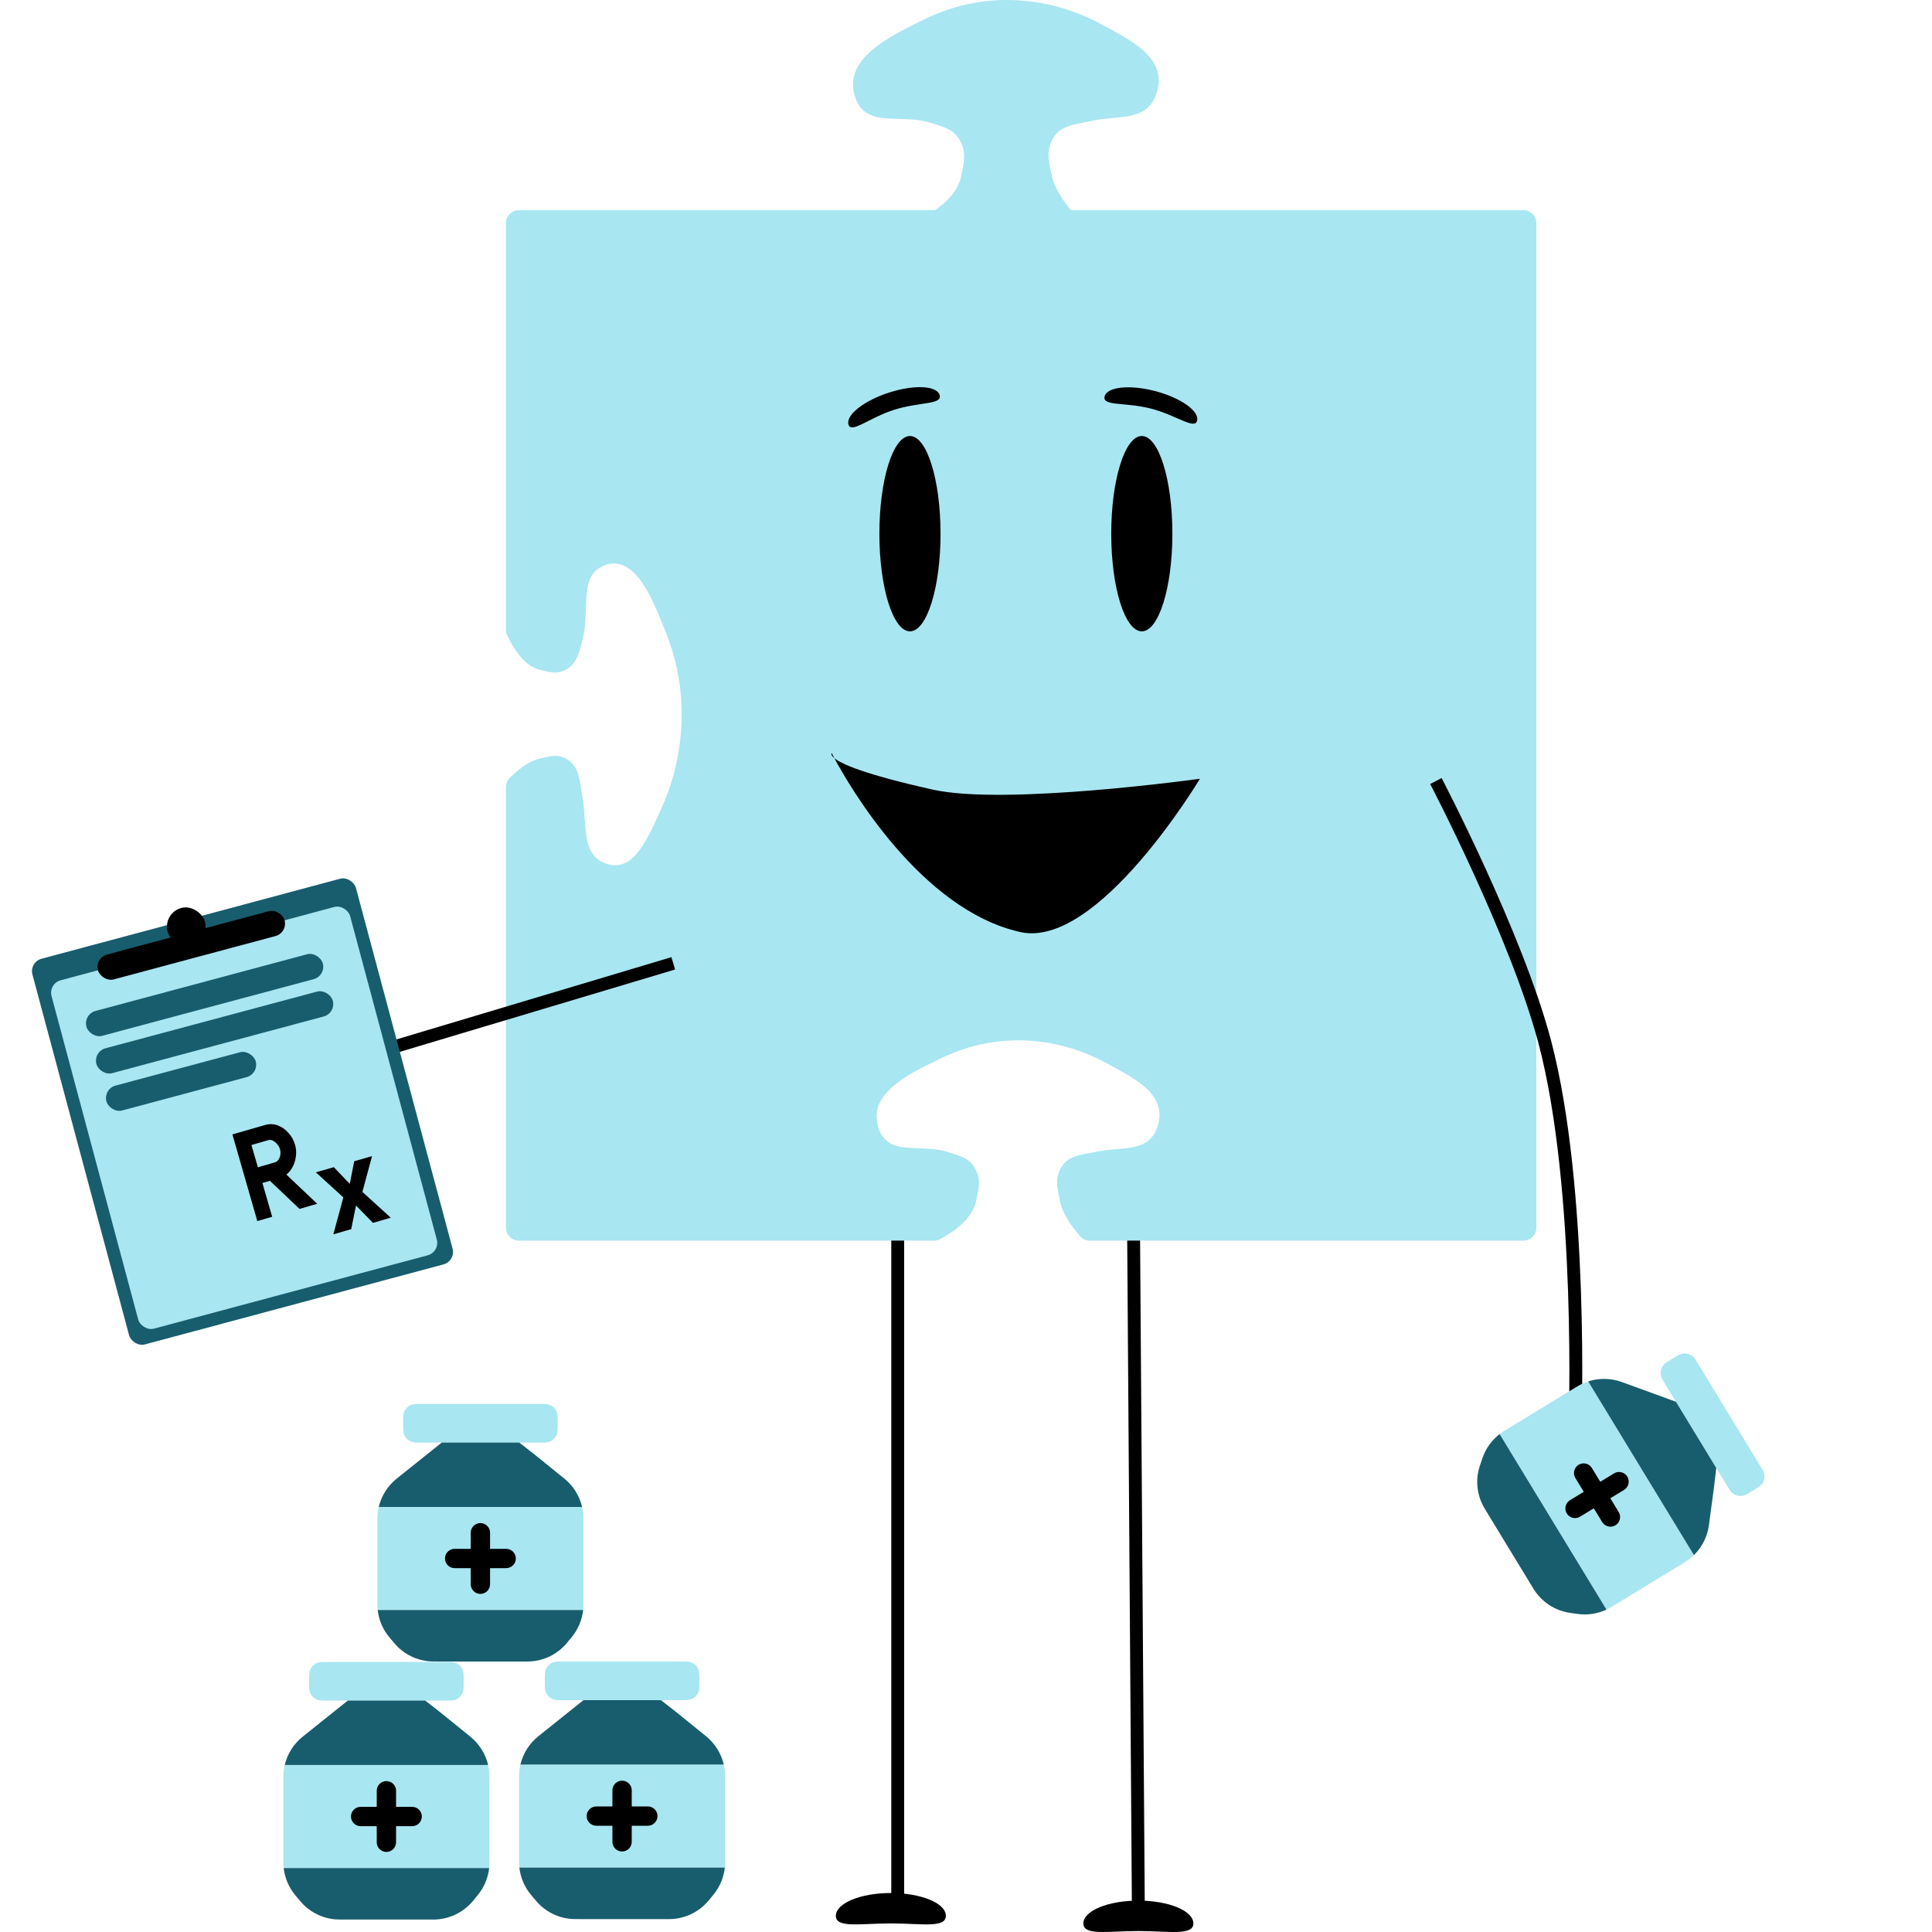 <svg width="150" height="150" viewBox="0 0 150 150" fill="none" xmlns="http://www.w3.org/2000/svg">
<path d="M88 94L88.385 148.744" stroke="black"/>
<path d="M92.653 149.334C92.653 150.312 90.742 149.924 88.383 149.924C86.025 149.924 84.113 150.312 84.113 149.334C84.113 148.356 86.025 147.563 88.383 147.563C90.742 147.563 92.653 148.356 92.653 149.334Z" fill="black"/>
<path d="M69.699 95.621V147.563" stroke="black"/>
<path d="M73.436 148.744C73.436 149.722 71.525 149.334 69.166 149.334C66.808 149.334 64.896 149.722 64.896 148.744C64.896 147.766 66.808 146.973 69.166 146.973C71.525 146.973 73.436 147.766 73.436 148.744Z" fill="black"/>
<path d="M71.719 1.522C76.139 -0.663 81.175 -0.457 85.525 1.894C87.911 3.184 90.703 4.528 89.782 7.282C89.041 9.5 86.747 8.92 84.654 9.406C83.487 9.677 82.191 9.685 81.626 10.99C81.231 11.901 81.455 12.59 81.648 13.577C81.837 14.538 82.492 15.527 83.149 16.321H118.282C118.834 16.321 119.282 16.769 119.282 17.321V95.321C119.282 95.873 118.834 96.321 118.282 96.321H84.6C84.323 96.321 84.056 96.207 83.874 95.999C83.203 95.231 82.472 94.206 82.283 93.218C82.262 93.108 82.241 93.003 82.221 92.9C82.07 92.157 81.953 91.581 82.279 90.851C82.722 89.861 83.629 89.697 84.545 89.532C84.728 89.499 84.912 89.465 85.092 89.426C85.614 89.31 86.15 89.266 86.667 89.222C88.07 89.106 89.34 89.001 89.851 87.522C90.68 85.126 88.375 83.878 86.252 82.728C86.149 82.673 86.047 82.618 85.945 82.562C81.934 80.378 77.274 80.151 73.17 82.116C73.107 82.146 73.044 82.177 72.98 82.207C70.564 83.361 67.332 84.906 68.2 87.569C68.687 89.064 69.928 89.106 71.334 89.154C72.077 89.18 72.867 89.206 73.616 89.45C73.714 89.482 73.809 89.512 73.903 89.542C74.717 89.797 75.381 90.005 75.784 90.865C76.136 91.614 76.006 92.216 75.838 92.998C75.821 93.074 75.805 93.152 75.788 93.231C75.512 94.553 74.231 95.542 72.985 96.21C72.846 96.284 72.69 96.321 72.532 96.321H40.282C39.73 96.321 39.282 95.873 39.282 95.321V61.102C39.282 60.849 39.377 60.603 39.556 60.424C40.217 59.763 41.051 59.093 41.857 58.91C41.955 58.888 42.049 58.865 42.139 58.844L42.611 58.738C43.064 58.653 43.474 58.648 43.96 58.91C44.84 59.384 44.984 60.351 45.129 61.328C45.158 61.523 45.187 61.72 45.222 61.912C45.323 62.469 45.362 63.041 45.399 63.593C45.5 65.089 45.592 66.444 46.904 66.992C49.032 67.881 50.146 65.424 51.172 63.162C51.221 63.053 51.271 62.944 51.32 62.836C53.269 58.563 53.479 53.594 51.74 49.213L51.66 49.011C50.639 46.432 49.273 42.982 46.904 43.902C45.575 44.419 45.535 45.741 45.489 47.241C45.465 48.034 45.44 48.876 45.222 49.675C45.193 49.779 45.167 49.881 45.141 49.98C44.912 50.848 44.725 51.555 43.96 51.983C43.293 52.356 42.76 52.218 42.065 52.037C41.998 52.019 41.928 52.001 41.857 51.983C40.785 51.712 39.961 50.547 39.376 49.334C39.313 49.204 39.282 49.061 39.282 48.917V17.321C39.282 16.769 39.73 16.321 40.282 16.321H72.601C73.575 15.632 74.413 14.742 74.631 13.65C74.828 12.664 75.031 11.96 74.608 11.064C74.115 10.02 73.279 9.864 72.256 9.536C69.91 8.785 67.211 10.02 66.389 7.528C65.407 4.548 69.1 2.817 71.719 1.522Z" fill="#A8E6F1"/>
<ellipse cx="70.649" cy="41.434" rx="2.374" ry="7.583" fill="black"/>
<path d="M72.956 30.686C73.158 31.43 71.37 31.193 69.414 31.819C67.458 32.445 66.074 33.697 65.873 32.953C65.671 32.209 67.093 31.098 69.049 30.471C71.005 29.845 72.754 29.941 72.956 30.686Z" fill="black"/>
<path d="M92.944 32.648C92.779 33.403 91.335 32.233 89.351 31.721C87.367 31.21 85.594 31.55 85.759 30.795C85.924 30.04 87.666 29.843 89.65 30.354C91.634 30.866 93.109 31.893 92.944 32.648Z" fill="black"/>
<ellipse cx="88.65" cy="41.434" rx="2.374" ry="7.583" fill="black"/>
<path d="M64.78 58.866C64.448 58.595 64.569 58.463 64.569 58.463C64.569 58.463 64.641 58.607 64.78 58.866C65.319 59.305 67.05 60.109 72.43 61.308C78.074 62.565 93.161 60.462 93.161 60.462C93.161 60.462 85.243 73.706 79.219 72.365C71.477 70.641 65.908 60.967 64.78 58.866Z" fill="black"/>
<path d="M7.792 88.098L52.271 74.793" stroke="black"/>
<path d="M111.483 60.638C111.483 60.638 117.759 72.638 119.942 80.921C122.951 92.341 122.284 110.916 122.284 110.916" stroke="black"/>
<line y1="-0.3" x2="2.076" y2="-0.3" transform="matrix(0.564 0.826 0.838 -0.545 122.576 110.345)" stroke="black" stroke-width="0.6"/>
<line y1="-0.3" x2="2.077" y2="-0.3" transform="matrix(-0.583 0.813 0.826 0.564 122.576 110.345)" stroke="black" stroke-width="0.6"/>
<line y1="-0.35" x2="2.424" y2="-0.35" transform="matrix(0.006 1 1 -0.005 122.48 110.342)" stroke="black" stroke-width="0.7"/>
<rect x="2.259" y="74.695" width="26" height="31" rx="1" transform="rotate(-15 2.259 74.695)" fill="#185D6D"/>
<g clip-path="url(#clip0_4096_6345)">
<rect x="3.742" y="76.368" width="24" height="28" rx="1" transform="rotate(-15 3.742 76.368)" fill="#A8E6F1"/>
<rect x="6.451" y="78.748" width="19" height="2" rx="1" transform="rotate(-15 6.451 78.748)" fill="#185D6D"/>
<rect x="7.227" y="81.646" width="19" height="2" rx="1" transform="rotate(-15 7.227 81.646)" fill="#185D6D"/>
<rect x="8.004" y="84.544" width="12" height="2" rx="1" transform="rotate(-15 8.004 84.544)" fill="#185D6D"/>
<path d="M30.34 94.544L28.956 94.944L27.641 93.596L27.266 95.432L25.882 95.832L26.657 92.964L24.523 91.02L25.916 90.618L27.155 91.915L27.502 90.159L28.885 89.76L28.136 92.537L30.34 94.544Z" fill="black"/>
</g>
<rect x="7.347" y="74.367" width="15" height="2" rx="1" transform="rotate(-15 7.347 74.367)" fill="black"/>
<rect x="12.625" y="70.882" width="3" height="3" rx="1.5" transform="rotate(-15 12.625 70.882)" fill="black"/>
<path d="M24.628 93.461L23.254 93.858L20.959 91.679L20.373 91.848L21.131 94.471L19.978 94.804L18.045 88.076L20.572 87.346C20.911 87.248 21.24 87.257 21.558 87.374C21.876 87.49 22.154 87.684 22.392 87.955C22.635 88.218 22.808 88.529 22.911 88.888C22.989 89.156 23.011 89.438 22.978 89.732C22.95 90.018 22.872 90.29 22.746 90.549C22.619 90.807 22.449 91.023 22.235 91.196L24.628 93.461ZM21.739 89.226C21.702 89.098 21.636 88.975 21.539 88.857C21.441 88.733 21.33 88.637 21.206 88.568C21.082 88.5 20.956 88.484 20.828 88.521L19.521 88.899L20.021 90.628L21.328 90.251C21.456 90.214 21.556 90.14 21.628 90.029C21.7 89.918 21.746 89.79 21.767 89.645C21.785 89.494 21.776 89.354 21.739 89.226Z" fill="black"/>
<path d="M129.841 105.488C130.239 105.246 130.439 105.125 130.635 105.094C130.897 105.054 131.164 105.119 131.378 105.275C131.539 105.392 131.66 105.591 131.903 105.989L136.583 113.677C136.826 114.075 136.947 114.274 136.978 114.47C137.018 114.732 136.953 114.999 136.796 115.213C136.679 115.374 136.48 115.496 136.082 115.738C135.684 115.98 135.485 116.101 135.289 116.132C135.027 116.172 134.76 116.107 134.546 115.951C134.385 115.834 134.263 115.635 134.021 115.237L129.34 107.55C129.098 107.152 128.977 106.953 128.946 106.756C128.906 106.494 128.971 106.227 129.127 106.013C129.244 105.852 129.443 105.731 129.841 105.488ZM122.461 107.641L116.799 111.088C116.671 111.166 116.548 111.251 116.43 111.342L124.725 124.967C124.857 124.905 124.985 124.836 125.109 124.761L130.795 121.299C131.059 121.138 131.3 120.951 131.516 120.737L123.306 107.253C123.011 107.348 122.73 107.477 122.462 107.64" fill="#A8E6F1"/>
<path d="M125.91 107.298L130.121 108.832L133.25 113.971L133.083 115.41L132.679 118.415C132.561 119.297 132.152 120.114 131.517 120.738L123.306 107.253C124.155 106.977 125.071 106.993 125.91 107.298ZM116.43 111.342C115.811 111.822 115.347 112.471 115.094 113.212C114.91 113.752 114.817 114.023 114.765 114.29C114.61 115.086 114.7 115.91 115.024 116.653C115.132 116.903 115.281 117.148 115.578 117.635L119.055 123.345C119.362 123.849 119.776 124.279 120.269 124.604C120.762 124.929 121.321 125.141 121.905 125.225L122.463 125.304C123.234 125.415 124.02 125.298 124.726 124.967L116.43 111.342Z" fill="#185D6D"/>
<path fill-rule="evenodd" clip-rule="evenodd" d="M126.342 114.644C126.446 114.813 126.478 115.017 126.431 115.211C126.384 115.404 126.262 115.571 126.092 115.674L125.024 116.324L125.674 117.392C125.778 117.562 125.809 117.766 125.762 117.959C125.715 118.152 125.594 118.319 125.424 118.423C125.254 118.526 125.05 118.558 124.857 118.511C124.663 118.464 124.497 118.342 124.393 118.172L123.743 117.104L122.675 117.754C122.505 117.858 122.301 117.89 122.108 117.843C121.915 117.796 121.748 117.674 121.645 117.504C121.541 117.334 121.51 117.13 121.557 116.937C121.604 116.743 121.725 116.577 121.895 116.473L122.963 115.823L122.313 114.756C122.209 114.586 122.178 114.382 122.225 114.188C122.272 113.995 122.393 113.828 122.563 113.725C122.733 113.621 122.937 113.59 123.131 113.637C123.324 113.684 123.491 113.806 123.594 113.975L124.244 115.043L125.312 114.393C125.482 114.29 125.686 114.258 125.879 114.305C126.072 114.352 126.239 114.474 126.342 114.644Z" fill="black"/>
<path d="M24 130.534C24 130.068 24 129.835 24.076 129.651C24.178 129.406 24.372 129.212 24.617 129.111C24.801 129.034 25.034 129.034 25.5 129.034H34.5C34.966 129.034 35.199 129.034 35.383 129.11C35.627 129.211 35.822 129.406 35.923 129.651C36 129.835 36 130.068 36 130.534C36 131 36 131.233 35.924 131.417C35.822 131.661 35.628 131.855 35.383 131.957C35.199 132.034 34.966 132.034 34.5 132.034H25.5C25.034 132.034 24.801 132.034 24.617 131.958C24.372 131.856 24.178 131.661 24.077 131.417C24 131.233 24 131 24 130.534ZM22 137.957V144.586C22 144.735 22.008 144.885 22.025 145.034H37.976C37.992 144.889 38 144.744 38 144.599V137.942C38 137.632 37.965 137.33 37.895 137.034H22.108C22.036 137.334 22 137.642 22 137.956" fill="#A8E6F1"/>
<path d="M23.501 134.833L27.001 132.034H33.018L34.16 132.925L36.517 134.833C37.209 135.393 37.694 136.167 37.896 137.034H22.108C22.314 136.165 22.804 135.39 23.501 134.833ZM22.025 145.034C22.113 145.811 22.426 146.546 22.927 147.147C23.293 147.585 23.476 147.805 23.677 147.989C24.276 148.535 25.027 148.887 25.83 148.997C26.1 149.034 26.386 149.034 26.957 149.034H33.642C34.232 149.034 34.815 148.903 35.349 148.651C35.883 148.399 36.355 148.032 36.73 147.577L37.088 147.142C37.583 146.541 37.892 145.808 37.977 145.034H22.025Z" fill="#185D6D"/>
<path fill-rule="evenodd" clip-rule="evenodd" d="M30 138.284C30.199 138.284 30.39 138.363 30.53 138.503C30.671 138.644 30.75 138.835 30.75 139.034V140.284H32C32.199 140.284 32.39 140.363 32.53 140.503C32.671 140.644 32.75 140.835 32.75 141.034C32.75 141.233 32.671 141.423 32.53 141.564C32.39 141.705 32.199 141.784 32 141.784H30.75V143.034C30.75 143.233 30.671 143.423 30.53 143.564C30.39 143.705 30.199 143.784 30 143.784C29.801 143.784 29.61 143.705 29.47 143.564C29.329 143.423 29.25 143.233 29.25 143.034V141.784H28C27.801 141.784 27.61 141.705 27.47 141.564C27.329 141.423 27.25 141.233 27.25 141.034C27.25 140.835 27.329 140.644 27.47 140.503C27.61 140.363 27.801 140.284 28 140.284H29.25V139.034C29.25 138.835 29.329 138.644 29.47 138.503C29.61 138.363 29.801 138.284 30 138.284Z" fill="black"/>
<path d="M42.298 130.5C42.298 130.034 42.298 129.801 42.374 129.617C42.476 129.372 42.67 129.178 42.915 129.077C43.099 129 43.332 129 43.798 129H52.798C53.264 129 53.497 129 53.681 129.076C53.926 129.178 54.12 129.372 54.221 129.617C54.298 129.801 54.298 130.034 54.298 130.5C54.298 130.966 54.298 131.199 54.222 131.383C54.12 131.628 53.926 131.822 53.681 131.923C53.497 132 53.264 132 52.798 132H43.798C43.332 132 43.099 132 42.915 131.924C42.671 131.822 42.477 131.628 42.375 131.383C42.298 131.199 42.298 130.966 42.298 130.5ZM40.298 137.923V144.552C40.298 144.702 40.306 144.851 40.323 145H56.274C56.29 144.855 56.298 144.71 56.298 144.565V137.908C56.298 137.599 56.263 137.296 56.193 137H40.406C40.334 137.301 40.298 137.608 40.298 137.922" fill="#A8E6F1"/>
<path d="M41.799 134.799L45.299 132H51.316L52.458 132.891L54.815 134.799C55.507 135.359 55.992 136.133 56.194 137H40.406C40.612 136.131 41.102 135.357 41.799 134.799ZM40.323 145C40.411 145.777 40.724 146.512 41.225 147.113C41.591 147.551 41.774 147.771 41.975 147.955C42.574 148.501 43.325 148.853 44.128 148.963C44.398 149 44.684 149 45.255 149H51.94C52.531 149 53.114 148.869 53.648 148.618C54.181 148.366 54.653 147.999 55.028 147.543L55.386 147.108C55.882 146.507 56.191 145.774 56.275 145H40.323Z" fill="#185D6D"/>
<path fill-rule="evenodd" clip-rule="evenodd" d="M48.298 138.25C48.497 138.25 48.688 138.329 48.828 138.47C48.969 138.61 49.048 138.801 49.048 139V140.25H50.298C50.497 140.25 50.688 140.329 50.828 140.47C50.969 140.61 51.048 140.801 51.048 141C51.048 141.199 50.969 141.39 50.828 141.53C50.688 141.671 50.497 141.75 50.298 141.75H49.048V143C49.048 143.199 48.969 143.39 48.828 143.53C48.688 143.671 48.497 143.75 48.298 143.75C48.099 143.75 47.908 143.671 47.768 143.53C47.627 143.39 47.548 143.199 47.548 143V141.75H46.298C46.099 141.75 45.908 141.671 45.768 141.53C45.627 141.39 45.548 141.199 45.548 141C45.548 140.801 45.627 140.61 45.768 140.47C45.908 140.329 46.099 140.25 46.298 140.25H47.548V139C47.548 138.801 47.627 138.61 47.768 138.47C47.908 138.329 48.099 138.25 48.298 138.25Z" fill="black"/>
<path d="M31.298 110.5C31.298 110.034 31.298 109.801 31.374 109.617C31.476 109.372 31.671 109.178 31.915 109.077C32.099 109 32.332 109 32.798 109H41.798C42.264 109 42.497 109 42.681 109.076C42.926 109.178 43.12 109.372 43.221 109.617C43.298 109.801 43.298 110.034 43.298 110.5C43.298 110.966 43.298 111.199 43.222 111.383C43.12 111.628 42.926 111.822 42.681 111.923C42.497 112 42.264 112 41.798 112H32.798C32.332 112 32.099 112 31.915 111.924C31.671 111.822 31.477 111.628 31.375 111.383C31.298 111.199 31.298 110.966 31.298 110.5ZM29.298 117.923V124.552C29.298 124.702 29.306 124.851 29.323 125H45.274C45.29 124.855 45.298 124.71 45.298 124.565V117.908C45.298 117.599 45.263 117.296 45.193 117H29.406C29.334 117.301 29.298 117.608 29.298 117.922" fill="#A8E6F1"/>
<path d="M30.799 114.799L34.299 112H40.316L41.458 112.891L43.815 114.799C44.507 115.359 44.992 116.133 45.194 117H29.406C29.612 116.131 30.102 115.357 30.799 114.799ZM29.323 125C29.411 125.777 29.724 126.512 30.225 127.113C30.591 127.551 30.774 127.771 30.975 127.955C31.574 128.501 32.325 128.853 33.128 128.963C33.398 129 33.684 129 34.255 129H40.94C41.531 129 42.114 128.869 42.648 128.618C43.181 128.366 43.653 127.999 44.028 127.543L44.386 127.108C44.882 126.507 45.191 125.774 45.275 125H29.323Z" fill="#185D6D"/>
<path fill-rule="evenodd" clip-rule="evenodd" d="M37.298 118.25C37.497 118.25 37.688 118.329 37.828 118.47C37.969 118.61 38.048 118.801 38.048 119V120.25H39.298C39.497 120.25 39.688 120.329 39.828 120.47C39.969 120.61 40.048 120.801 40.048 121C40.048 121.199 39.969 121.39 39.828 121.53C39.688 121.671 39.497 121.75 39.298 121.75H38.048V123C38.048 123.199 37.969 123.39 37.828 123.53C37.688 123.671 37.497 123.75 37.298 123.75C37.099 123.75 36.908 123.671 36.768 123.53C36.627 123.39 36.548 123.199 36.548 123V121.75H35.298C35.099 121.75 34.908 121.671 34.768 121.53C34.627 121.39 34.548 121.199 34.548 121C34.548 120.801 34.627 120.61 34.768 120.47C34.908 120.329 35.099 120.25 35.298 120.25H36.548V119C36.548 118.801 36.627 118.61 36.768 118.47C36.908 118.329 37.099 118.25 37.298 118.25Z" fill="black"/>
<defs>
<clipPath id="clip0_4096_6345">
<rect x="3.742" y="76.368" width="24" height="28" rx="1" transform="rotate(-15 3.742 76.368)" fill="white"/>
</clipPath>
</defs>
</svg>
